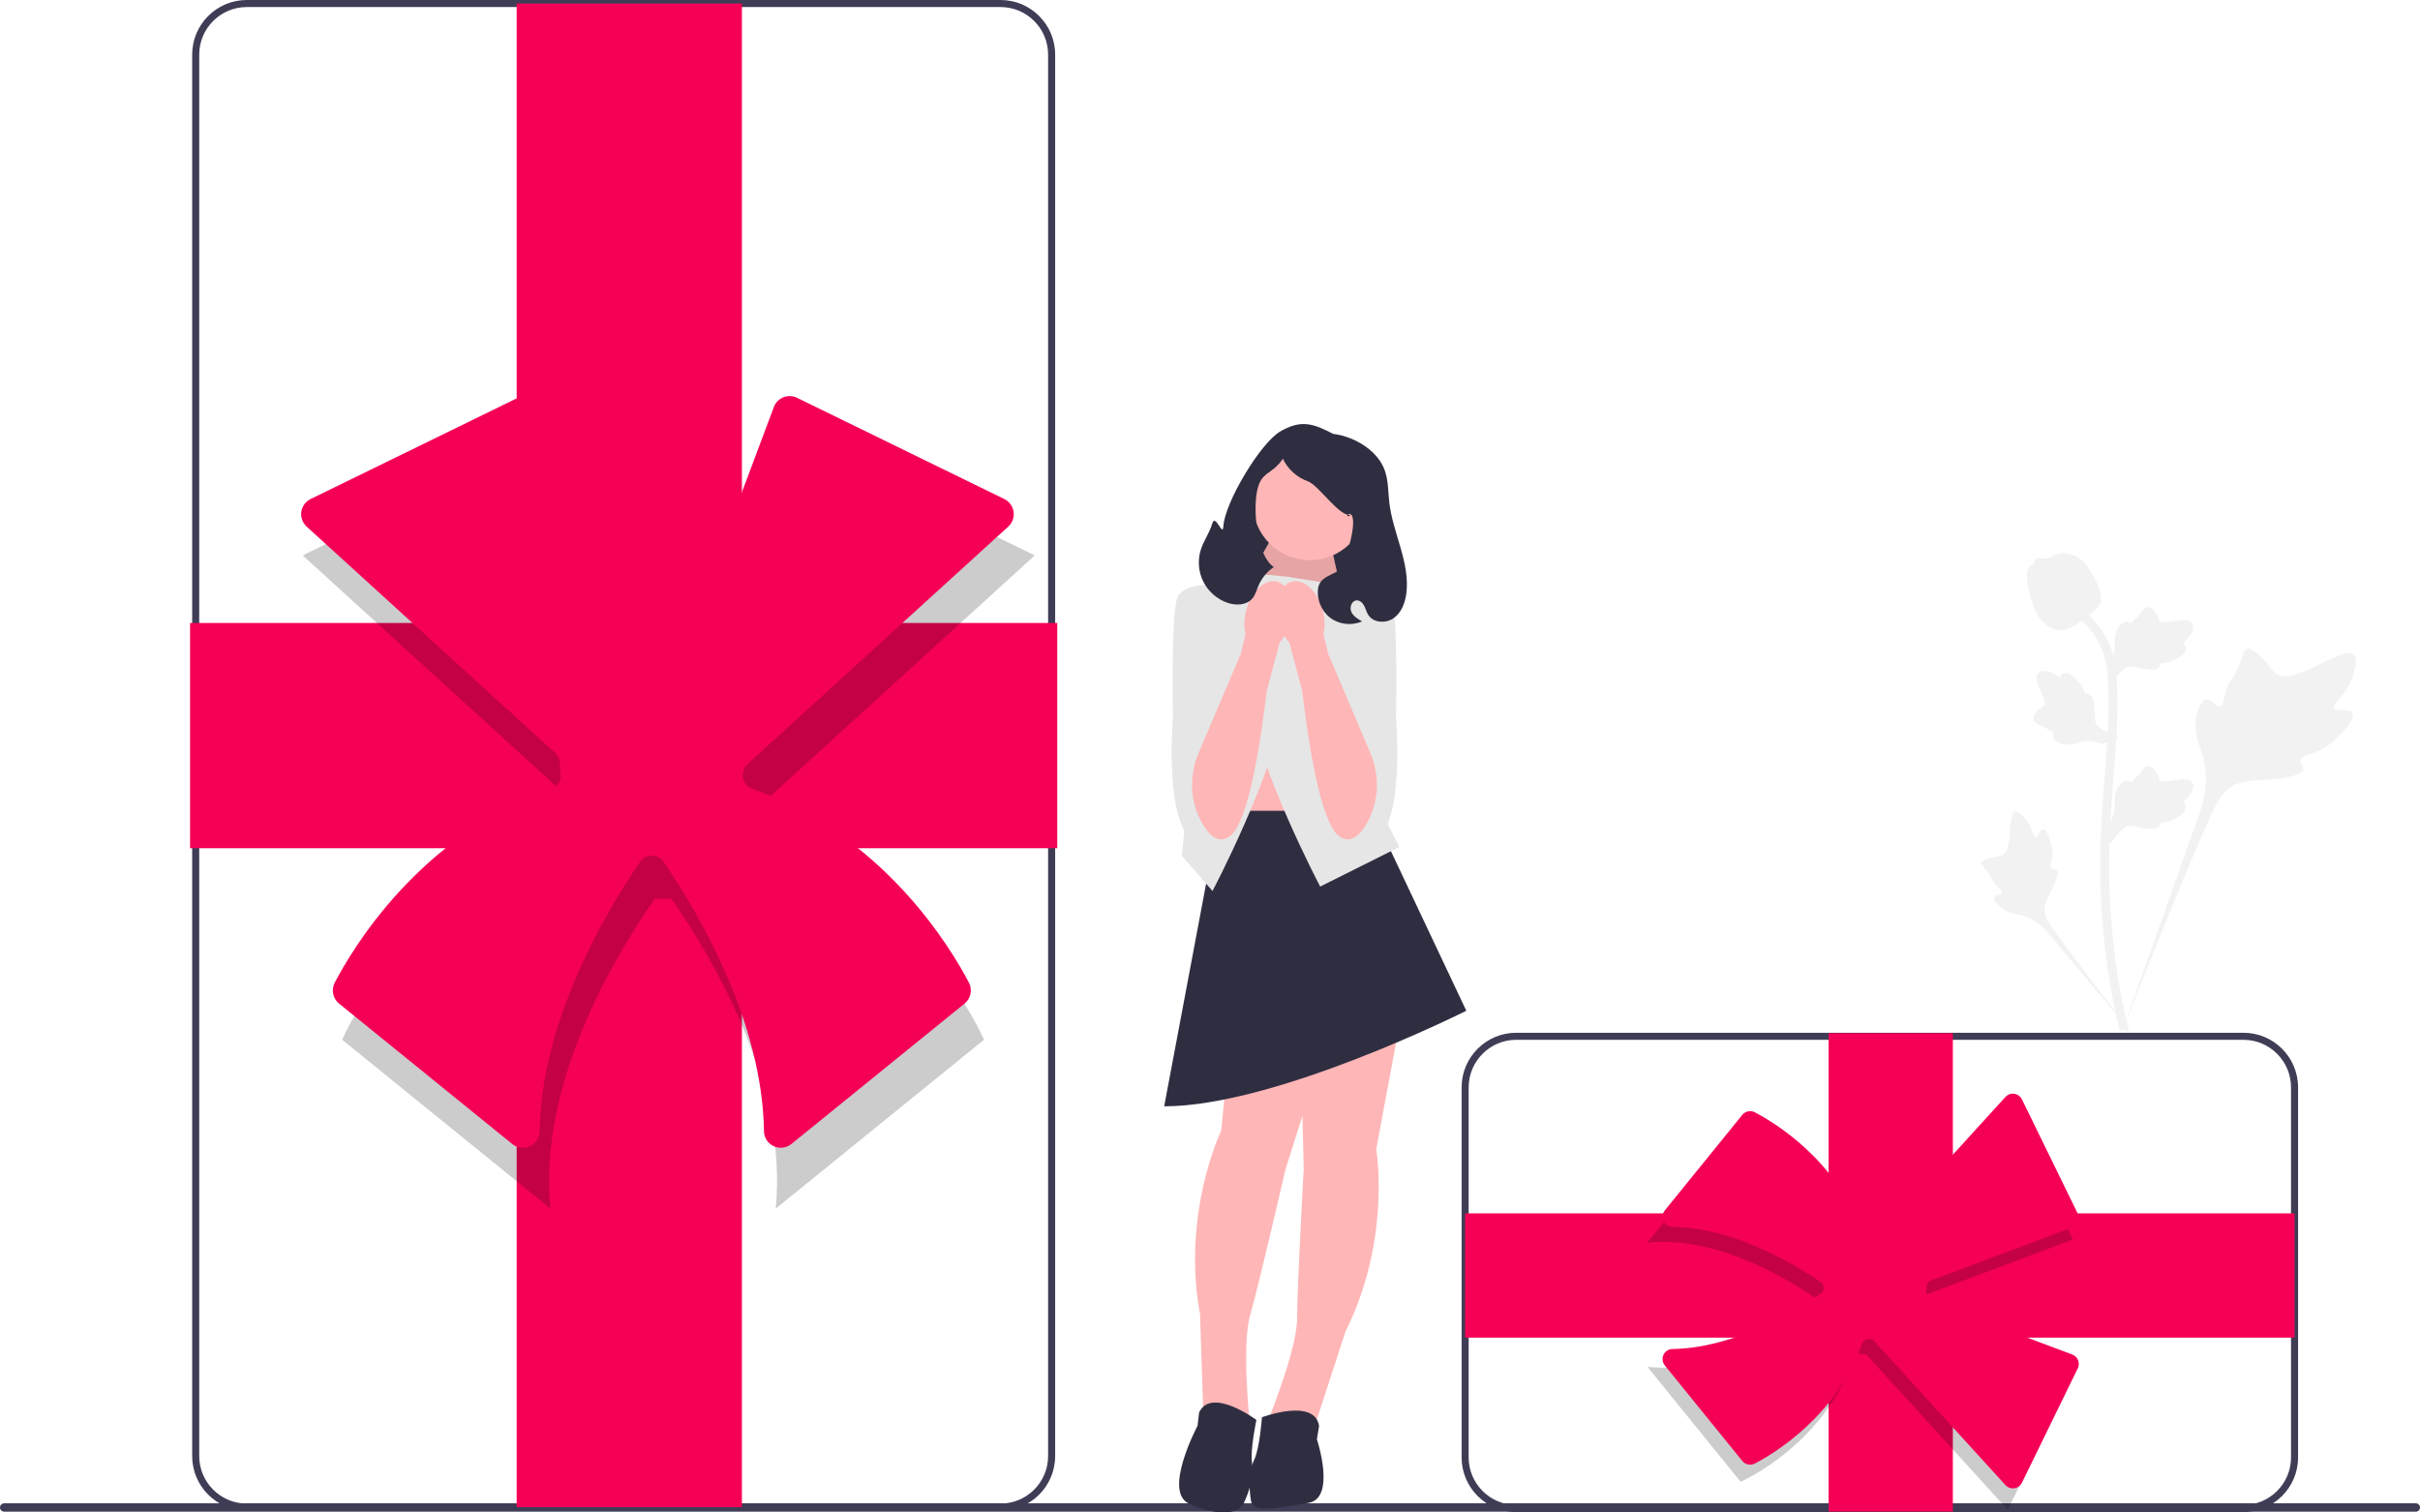 <svg width="176" height="110" viewBox="0 0 176 110" fill="none" xmlns="http://www.w3.org/2000/svg">
<g clip-path="url(#clip0_301_1019)">
<path d="M0 109.637C0 109.806 0.136 109.942 0.305 109.942H175.695C175.864 109.942 176 109.806 176 109.637C176 109.467 175.864 109.331 175.695 109.331H0.305C0.136 109.331 0 109.467 0 109.637Z" fill="#3F3D56"/>
<path d="M72.769 109.865H17.946C15.757 109.865 13.976 108.084 13.976 105.895V3.971C13.976 1.781 15.757 0 17.946 0H72.769C74.958 0 76.739 1.781 76.739 3.971V105.895C76.739 108.084 74.958 109.865 72.769 109.865ZM17.946 0.513C16.04 0.513 14.489 2.064 14.489 3.971V105.895C14.489 107.801 16.04 109.352 17.946 109.352H72.769C74.675 109.352 76.226 107.801 76.226 105.895V3.971C76.226 2.064 74.675 0.513 72.769 0.513H17.946Z" fill="#3F3D56"/>
<path d="M171.088 51.828C170.871 51.463 169.934 51.854 169.761 51.523C169.59 51.192 170.461 50.689 170.958 49.538C171.048 49.331 171.614 48.024 171.195 47.62C170.401 46.856 166.77 50.011 165.499 48.978C165.22 48.752 165.025 48.3 164.181 47.565C163.845 47.273 163.642 47.141 163.446 47.19C163.167 47.26 163.145 47.633 162.846 48.367C162.397 49.467 162.132 49.401 161.871 50.279C161.677 50.931 161.721 51.31 161.493 51.384C161.17 51.488 160.873 50.797 160.463 50.859C160.046 50.922 159.793 51.727 159.714 52.329C159.564 53.461 159.979 54.207 160.209 54.992C160.46 55.844 160.608 57.141 160.03 58.977L154.312 75.089C155.575 71.783 159.23 62.72 160.766 59.352C161.209 58.38 161.699 57.394 162.704 57.005C163.672 56.63 165.001 56.854 166.695 56.446C166.893 56.398 167.442 56.258 167.512 55.935C167.569 55.668 167.246 55.519 167.295 55.269C167.362 54.933 167.997 54.929 168.778 54.542C169.328 54.269 169.671 53.945 169.966 53.666C170.055 53.581 171.377 52.315 171.088 51.828H171.088V51.828Z" fill="#F2F2F2"/>
<path d="M148.591 60.31C148.349 60.311 148.271 60.884 148.058 60.873C147.846 60.862 147.851 60.289 147.43 59.713C147.354 59.609 146.875 58.955 146.557 59.044C145.953 59.213 146.453 61.905 145.58 62.231C145.388 62.303 145.11 62.268 144.506 62.47C144.266 62.551 144.142 62.612 144.11 62.723C144.063 62.88 144.24 62.999 144.514 63.357C144.925 63.895 144.816 64.006 145.171 64.387C145.435 64.671 145.634 64.758 145.604 64.891C145.562 65.08 145.137 65.027 145.05 65.245C144.96 65.469 145.282 65.825 145.555 66.038C146.067 66.438 146.553 66.449 147.005 66.562C147.495 66.686 148.175 66.987 148.909 67.8L155.167 75.256C153.908 73.682 150.515 69.273 149.305 67.548C148.956 67.05 148.613 66.525 148.712 65.919C148.808 65.336 149.301 64.748 149.59 63.799C149.623 63.688 149.713 63.378 149.575 63.251C149.46 63.146 149.294 63.261 149.185 63.165C149.04 63.035 149.221 62.722 149.256 62.227C149.281 61.878 149.221 61.616 149.169 61.391C149.153 61.323 148.913 60.309 148.591 60.31V60.31H148.591Z" fill="#F2F2F2"/>
<path d="M153.417 61.394L153.271 60.093L153.337 59.994C153.646 59.538 153.803 59.093 153.804 58.67C153.805 58.603 153.802 58.535 153.799 58.467C153.786 58.196 153.77 57.858 153.946 57.465C154.045 57.246 154.322 56.738 154.738 56.801C154.85 56.817 154.935 56.868 155 56.928C155.009 56.913 155.019 56.898 155.029 56.882C155.159 56.684 155.262 56.599 155.36 56.518C155.436 56.455 155.515 56.39 155.638 56.237C155.692 56.17 155.734 56.111 155.77 56.061C155.877 55.911 156.018 55.732 156.266 55.735C156.531 55.748 156.67 55.967 156.762 56.112C156.926 56.371 157.001 56.557 157.05 56.681C157.068 56.726 157.089 56.777 157.099 56.793C157.184 56.918 157.879 56.801 158.14 56.758C158.728 56.66 159.236 56.575 159.446 56.946C159.596 57.211 159.485 57.562 159.105 58.016C158.986 58.157 158.86 58.265 158.748 58.349C158.841 58.404 158.924 58.489 158.958 58.622C159.037 58.937 158.766 59.253 158.152 59.562C158 59.64 157.795 59.743 157.507 59.792C157.372 59.816 157.25 59.821 157.146 59.824C157.144 59.885 157.13 59.95 157.093 60.017C156.985 60.215 156.761 60.309 156.423 60.287C156.051 60.267 155.745 60.196 155.475 60.134C155.239 60.08 155.036 60.034 154.876 60.045C154.58 60.069 154.352 60.306 154.085 60.613L153.417 61.394H153.417Z" fill="#F2F2F2"/>
<path d="M154.093 53.648L152.871 54.118L152.759 54.079C152.24 53.897 151.769 53.858 151.36 53.963C151.295 53.98 151.23 54 151.165 54.02C150.906 54.102 150.583 54.202 150.158 54.132C149.921 54.092 149.36 53.953 149.315 53.534C149.302 53.422 149.33 53.327 149.372 53.249C149.355 53.244 149.338 53.238 149.32 53.232C149.095 53.157 148.987 53.079 148.883 53.004C148.803 52.946 148.721 52.887 148.541 52.807C148.463 52.772 148.395 52.746 148.338 52.724C148.165 52.658 147.956 52.567 147.896 52.326C147.841 52.067 148.018 51.877 148.135 51.751C148.344 51.526 148.505 51.407 148.613 51.328C148.652 51.299 148.696 51.267 148.708 51.253C148.808 51.138 148.519 50.496 148.411 50.254C148.167 49.71 147.956 49.24 148.261 48.943C148.48 48.731 148.847 48.75 149.383 49.002C149.549 49.081 149.685 49.175 149.795 49.262C149.825 49.159 149.886 49.057 150.006 48.991C150.291 48.834 150.666 49.016 151.12 49.531C151.234 49.659 151.385 49.831 151.506 50.096C151.563 50.221 151.599 50.338 151.629 50.438C151.688 50.425 151.755 50.422 151.829 50.441C152.048 50.495 152.196 50.688 152.259 51.02C152.335 51.385 152.344 51.699 152.352 51.976C152.36 52.218 152.367 52.426 152.418 52.578C152.516 52.858 152.803 53.019 153.168 53.199L154.093 53.648L154.093 53.648H154.093V53.648Z" fill="#F2F2F2"/>
<path d="M153.417 49.815L153.271 48.514L153.337 48.415C153.646 47.959 153.803 47.514 153.804 47.091C153.805 47.024 153.802 46.957 153.799 46.888C153.786 46.617 153.77 46.279 153.946 45.886C154.045 45.667 154.322 45.159 154.738 45.222C154.85 45.238 154.935 45.289 155 45.35C155.009 45.335 155.019 45.32 155.029 45.303C155.159 45.105 155.262 45.021 155.36 44.939C155.436 44.876 155.515 44.811 155.638 44.658C155.692 44.591 155.734 44.532 155.77 44.482C155.877 44.332 156.018 44.153 156.266 44.156C156.531 44.169 156.67 44.388 156.762 44.533C156.926 44.792 157.001 44.978 157.05 45.102C157.068 45.147 157.089 45.198 157.099 45.214C157.184 45.34 157.879 45.222 158.14 45.179C158.728 45.081 159.236 44.997 159.446 45.367C159.596 45.632 159.485 45.983 159.105 46.437C158.986 46.578 158.86 46.686 158.748 46.77C158.841 46.825 158.924 46.91 158.958 47.043C159.037 47.359 158.766 47.675 158.152 47.984C158 48.061 157.795 48.164 157.507 48.214C157.372 48.237 157.25 48.242 157.146 48.246C157.144 48.306 157.13 48.371 157.093 48.438C156.985 48.636 156.761 48.731 156.423 48.708C156.051 48.688 155.745 48.617 155.475 48.555C155.239 48.501 155.036 48.456 154.876 48.466C154.58 48.49 154.352 48.727 154.085 49.034L153.417 49.815H153.417Z" fill="#F2F2F2"/>
<path d="M154.748 75.068L154.475 74.897L154.409 74.582L154.475 74.897L154.157 74.933C154.152 74.904 154.135 74.836 154.109 74.73C153.967 74.148 153.533 72.378 153.171 69.59C152.918 67.644 152.776 65.643 152.746 63.642C152.717 61.639 152.811 60.121 152.887 58.902C152.945 57.983 153.015 57.107 153.083 56.254C153.265 53.975 153.437 51.822 153.309 49.439C153.281 48.907 153.222 47.799 152.575 46.621C152.199 45.937 151.682 45.33 151.038 44.818L151.439 44.314C152.15 44.88 152.722 45.553 153.139 46.312C153.856 47.618 153.921 48.825 153.952 49.405C154.082 51.83 153.908 54.004 153.724 56.305C153.656 57.155 153.587 58.026 153.529 58.942C153.454 60.15 153.36 61.654 153.389 63.633C153.418 65.609 153.56 67.586 153.809 69.507C154.166 72.26 154.593 74.004 154.734 74.577C154.809 74.883 154.824 74.947 154.748 75.068V75.068Z" fill="#F2F2F2"/>
<path d="M149.858 45.84C149.832 45.84 149.805 45.839 149.778 45.837C149.23 45.808 148.723 45.48 148.27 44.863C148.058 44.573 147.949 44.242 147.732 43.581C147.699 43.48 147.535 42.963 147.436 42.253C147.371 41.789 147.379 41.594 147.471 41.423C147.573 41.232 147.739 41.099 147.925 41.009C147.916 40.947 147.923 40.884 147.95 40.819C148.059 40.551 148.351 40.586 148.509 40.603C148.588 40.613 148.688 40.626 148.795 40.621C148.964 40.613 149.055 40.562 149.193 40.487C149.324 40.415 149.488 40.325 149.731 40.275C150.209 40.175 150.61 40.311 150.743 40.356C151.438 40.587 151.781 41.128 152.178 41.755C152.257 41.88 152.529 42.338 152.708 42.965C152.838 43.417 152.82 43.618 152.781 43.767C152.701 44.075 152.515 44.25 152.04 44.639C151.544 45.045 151.296 45.249 151.082 45.372C150.585 45.659 150.273 45.84 149.858 45.84V45.84H149.858Z" fill="#F2F2F2"/>
<path d="M76.892 45.308H13.823V61.69H76.892V45.308Z" fill="#F50057"/>
<path d="M53.958 0.257H37.576V109.609H53.958V0.257Z" fill="#F50057"/>
<path opacity="0.2" d="M54.563 60.457C54.679 60.006 54.749 59.537 54.765 59.053L75.254 40.393L57.644 31.793L49.883 52.49C49.352 52.352 48.798 52.271 48.224 52.271C47.92 52.271 47.622 52.299 47.328 52.339L39.624 31.793L22.014 40.393L41.697 58.32C41.684 58.487 41.672 58.654 41.672 58.824C41.672 59.389 41.751 59.934 41.885 60.457C29.82 64.228 24.881 75.615 24.881 75.615L40.034 87.902C39.13 78.864 44.649 69.611 47.633 65.347C47.828 65.364 48.025 65.376 48.224 65.376C48.424 65.376 48.621 65.364 48.816 65.347C51.8 69.611 57.319 78.864 56.415 87.902L71.568 75.615C71.568 75.615 66.629 64.228 54.563 60.457L54.563 60.457H54.563Z" fill="black"/>
<path d="M56.788 83.475C56.612 83.475 56.434 83.436 56.265 83.358C55.84 83.159 55.571 82.745 55.564 82.277C55.44 74.354 50.922 66.577 48.24 62.647C48.061 62.385 47.751 62.228 47.412 62.228H47.411C47.059 62.228 46.75 62.385 46.571 62.647C43.889 66.577 39.371 74.354 39.247 82.277C39.239 82.745 38.971 83.159 38.545 83.358C38.116 83.559 37.62 83.498 37.252 83.2L24.657 72.987C24.208 72.623 24.076 71.984 24.344 71.468C25.617 69.016 30.518 60.752 40.138 57.354C40.567 57.203 40.827 56.775 40.771 56.315C40.74 56.057 40.724 55.799 40.724 55.547C40.725 55.246 40.61 54.973 40.409 54.79L22.302 38.299C22.002 38.025 21.857 37.622 21.914 37.22C21.972 36.818 22.224 36.471 22.589 36.293L37.665 28.93C37.974 28.779 38.335 28.766 38.655 28.893C38.975 29.02 39.228 29.278 39.349 29.601L46.339 48.242C46.483 48.627 46.853 48.878 47.273 48.867C47.59 48.86 47.911 48.878 48.231 48.92C48.683 48.98 49.11 48.725 49.268 48.303L56.281 29.601C56.402 29.278 56.655 29.02 56.975 28.893C57.295 28.766 57.656 28.779 57.965 28.93L73.04 36.293C73.406 36.471 73.658 36.818 73.715 37.22C73.773 37.622 73.628 38.025 73.328 38.299L54.357 55.576C54.181 55.737 54.07 55.957 54.047 56.195C54.042 56.246 54.037 56.298 54.031 56.349C53.979 56.782 54.248 57.204 54.67 57.353C64.291 60.751 69.194 69.016 70.467 71.468C70.735 71.984 70.603 72.623 70.153 72.987L57.558 83.2C57.334 83.381 57.063 83.475 56.788 83.475H56.788H56.788Z" fill="#F50057"/>
<path d="M163.162 109.966H110.269C108.08 109.966 106.299 108.185 106.299 105.995V79.082C106.299 76.892 108.08 75.111 110.269 75.111H163.162C165.352 75.111 167.133 76.892 167.133 79.082V105.995C167.133 108.185 165.352 109.966 163.162 109.966ZM110.269 75.624C108.363 75.624 106.812 77.175 106.812 79.082V105.995C106.812 107.902 108.363 109.452 110.269 109.452H163.162C165.068 109.452 166.619 107.902 166.619 105.995V79.082C166.619 77.175 165.068 75.624 163.162 75.624H110.269Z" fill="#3F3D56"/>
<path d="M142.025 75.142H132.988V109.935H142.025V75.142Z" fill="#F50057"/>
<path d="M166.876 88.246H106.555V97.283H166.876V88.246Z" fill="#F50057"/>
<path opacity="0.2" d="M134.952 98.387C135.201 98.451 135.459 98.489 135.726 98.499L146.019 109.801L150.764 100.086L139.346 95.805C139.423 95.512 139.468 95.207 139.468 94.89C139.468 94.722 139.452 94.558 139.43 94.396L150.764 90.145L146.019 80.43L136.131 91.289C136.039 91.282 135.947 91.275 135.853 91.275C135.541 91.275 135.24 91.319 134.952 91.393C132.872 84.737 126.59 82.012 126.59 82.012L119.813 90.371C124.798 89.873 129.902 92.918 132.255 94.564C132.245 94.671 132.238 94.78 132.238 94.89C132.238 95 132.245 95.109 132.255 95.216C129.902 96.862 124.798 99.907 119.813 99.409L126.59 107.768C126.59 107.768 132.872 105.043 134.952 98.387L134.952 98.387V98.387Z" fill="black"/>
<path d="M146.39 108.247C146.186 108.247 145.989 108.162 145.849 108.008L136.318 97.542C136.239 97.456 136.125 97.401 135.996 97.388L135.955 97.384C135.722 97.358 135.509 97.484 135.436 97.69C133.555 103.024 128.975 105.739 127.616 106.444C127.31 106.603 126.93 106.523 126.712 106.254L121.078 99.305C120.899 99.084 120.863 98.788 120.983 98.53C121.102 98.276 121.349 98.116 121.628 98.112C125.983 98.044 130.263 95.558 132.426 94.082C132.556 93.993 132.634 93.84 132.634 93.672C132.634 93.496 132.556 93.343 132.426 93.254C130.263 91.778 125.984 89.292 121.628 89.225C121.349 89.221 121.102 89.06 120.983 88.806C120.863 88.548 120.899 88.252 121.078 88.031L126.712 81.082C126.93 80.814 127.31 80.734 127.616 80.892C128.975 81.597 133.554 84.311 135.436 89.644C135.508 89.85 135.717 89.979 135.926 89.954C136.155 89.925 136.382 89.918 136.602 89.935L145.849 79.78C146.013 79.6 146.254 79.513 146.495 79.548C146.735 79.583 146.943 79.734 147.049 79.952L151.111 88.27C151.201 88.455 151.21 88.671 151.133 88.862C151.057 89.054 150.903 89.205 150.71 89.277L140.427 93.134C140.237 93.204 140.114 93.389 140.119 93.594L140.12 93.668C140.12 93.828 140.109 93.991 140.087 94.152C140.059 94.359 140.188 94.565 140.394 94.642L150.71 98.511C150.903 98.583 151.057 98.734 151.133 98.926C151.21 99.118 151.201 99.333 151.111 99.519L147.049 107.836C146.943 108.054 146.735 108.205 146.495 108.24C146.46 108.245 146.425 108.247 146.39 108.247Z" fill="#F50057"/>
<path d="M98.487 44.072H90.215V41.348C90.215 36.782 93.921 33.075 98.487 33.075H98.487V44.072V44.072Z" fill="#2F2E41"/>
<path d="M96.653 38.987L98.076 45.384L89.741 44L93.138 37.95L96.653 38.987Z" fill="#FFB6B6"/>
<path opacity="0.1" d="M96.653 38.987L98.076 45.384L89.741 44L93.138 37.95L96.653 38.987Z" fill="black"/>
<path d="M96.653 52.653H88.663V64.479H96.653V52.653Z" fill="#FFB6B6"/>
<path d="M101.847 74.148L100.089 83.577C100.089 83.577 101.208 90.13 97.852 96.842L95.615 103.714L92.258 103.234C92.258 103.234 94.336 98.12 94.336 95.883C94.336 93.645 94.816 85.016 94.816 85.016L94.576 75.168L101.847 74.148V74.148Z" fill="#FFB6B6"/>
<path d="M91.779 103.075C91.779 103.075 95.615 101.636 95.934 103.714L95.774 104.673C95.774 104.673 97.213 108.988 95.135 109.307C93.058 109.627 91.14 110.107 90.98 109.148C90.82 108.189 90.823 106.992 91.221 106.152C91.619 105.312 91.779 103.075 91.779 103.075Z" fill="#2F2E41"/>
<path d="M89.749 72.685L88.816 82.231C88.816 82.231 85.919 88.214 87.276 95.595L87.514 102.818L90.871 103.291C90.871 103.291 90.297 97.801 90.92 95.652C91.542 93.503 93.481 85.08 93.481 85.08L96.45 75.687L89.749 72.685V72.685Z" fill="#FFB6B6"/>
<path d="M91.376 103.271C91.376 103.271 88.092 100.823 87.207 102.729L87.094 103.695C87.094 103.695 84.558 108.467 86.464 109.352C88.371 110.237 90.034 110.203 90.454 109.327C90.875 108.45 91.205 107.3 91.056 106.382C90.907 105.465 91.376 103.271 91.376 103.271L91.376 103.271Z" fill="#2F2E41"/>
<path d="M99.77 58.965L106.641 73.509C106.641 73.509 92.818 80.461 84.668 80.461L88.715 58.965H99.77L99.77 58.966V58.965Z" fill="#2F2E41"/>
<path d="M93.617 41.945L97.612 42.584L97.293 52.653L101.767 61.602L96.014 64.479C96.014 64.479 91.539 56.009 90.74 50.735C89.941 45.461 90.421 41.626 90.421 41.626L93.617 41.945L93.617 41.945Z" fill="#E6E6E6"/>
<path d="M90.581 42.265L86.585 42.904L86.905 52.972L85.946 62.242L88.183 64.799C88.183 64.799 92.658 56.329 93.457 51.055C94.256 45.781 93.777 41.945 93.777 41.945L90.581 42.265L90.581 42.265V42.265Z" fill="#E6E6E6"/>
<path d="M96.733 42.824L97.612 42.584C97.612 42.584 100.728 42.185 101.208 43.464C101.687 44.742 101.527 52.253 101.527 52.253C101.527 52.253 102.352 61.472 99.143 61.577C95.934 61.682 96.573 54.011 96.573 54.011L96.733 42.824Z" fill="#E6E6E6"/>
<path d="M95.259 40.742C97.543 40.742 99.395 38.891 99.395 36.606C99.395 34.322 97.543 32.47 95.259 32.47C92.974 32.47 91.123 34.322 91.123 36.606C91.123 38.891 92.974 40.742 95.259 40.742Z" fill="#FFB6B6"/>
<path d="M93.965 42.299C94.852 42.074 95.858 43.021 96.212 44.416C96.361 44.971 96.375 45.554 96.252 46.116L96.634 47.701L96.662 47.7L99.669 54.787C100.368 56.435 100.294 58.327 99.403 59.879C98.872 60.803 98.176 61.423 97.358 60.79C96.001 59.738 95.115 53.718 94.71 50.26L93.774 46.745C93.399 46.309 93.133 45.79 92.999 45.231C92.645 43.837 93.078 42.524 93.965 42.299H93.965V42.299Z" fill="#FFB6B6"/>
<path d="M90.101 42.824L89.222 42.584C89.222 42.584 86.106 42.185 85.626 43.464C85.147 44.742 85.307 52.253 85.307 52.253C85.307 52.253 84.482 61.472 87.691 61.577C90.9 61.682 90.261 54.011 90.261 54.011L90.101 42.824Z" fill="#E6E6E6"/>
<path d="M92.87 42.299C91.982 42.074 90.976 43.021 90.622 44.416C90.473 44.971 90.46 45.554 90.582 46.116L90.201 47.701L90.173 47.7L87.165 54.787C86.466 56.435 86.54 58.327 87.432 59.879C87.962 60.803 88.659 61.423 89.477 60.79C90.833 59.738 91.72 53.718 92.124 50.26L93.06 46.745C93.436 46.309 93.701 45.79 93.835 45.231C94.189 43.837 93.757 42.524 92.87 42.299H92.87V42.299Z" fill="#FFB6B6"/>
<path d="M87.34 39.952C87.551 39.313 87.966 38.753 88.152 38.105C88.399 37.246 88.924 39.153 88.975 38.26C89.073 36.563 91.662 32.199 93.14 31.36C94.619 30.522 95.468 30.775 96.974 31.562C96.974 31.562 97.705 31.609 98.615 32.058C99.525 32.507 100.344 33.227 100.698 34.178C100.979 34.932 100.948 35.76 101.042 36.559C101.303 38.786 102.551 40.903 102.283 43.128C102.199 43.823 101.935 44.541 101.368 44.949C100.8 45.358 99.883 45.313 99.509 44.722C99.382 44.52 99.328 44.281 99.219 44.069C99.109 43.857 98.912 43.659 98.673 43.665C98.315 43.675 98.132 44.157 98.273 44.486C98.415 44.816 98.747 45.015 99.059 45.192C98.316 45.526 97.394 45.422 96.745 44.931C96.095 44.439 95.744 43.58 95.864 42.774C96.032 41.639 97.687 41.874 97.882 40.742C98.023 39.919 98.522 38.541 98.386 37.716C98.25 36.891 97.599 37.89 98.285 37.413C97.53 37.777 95.914 35.286 95.123 35.007C94.332 34.728 93.662 34.124 93.302 33.366C92.463 34.582 91.726 34.252 91.425 35.698C91.125 37.145 91.403 40.43 92.64 41.238C92.145 41.576 91.75 42.059 91.518 42.611C91.386 42.924 91.301 43.266 91.082 43.526C90.665 44.023 89.895 44.053 89.281 43.844C88.52 43.585 87.87 43.017 87.511 42.297C87.152 41.578 87.089 40.716 87.34 39.952L87.34 39.952L87.34 39.952Z" fill="#2F2E41"/>
</g>
<defs>
<clipPath id="clip0_301_1019">
<rect width="176" height="110" fill="white"/>
</clipPath>
</defs>
</svg>
